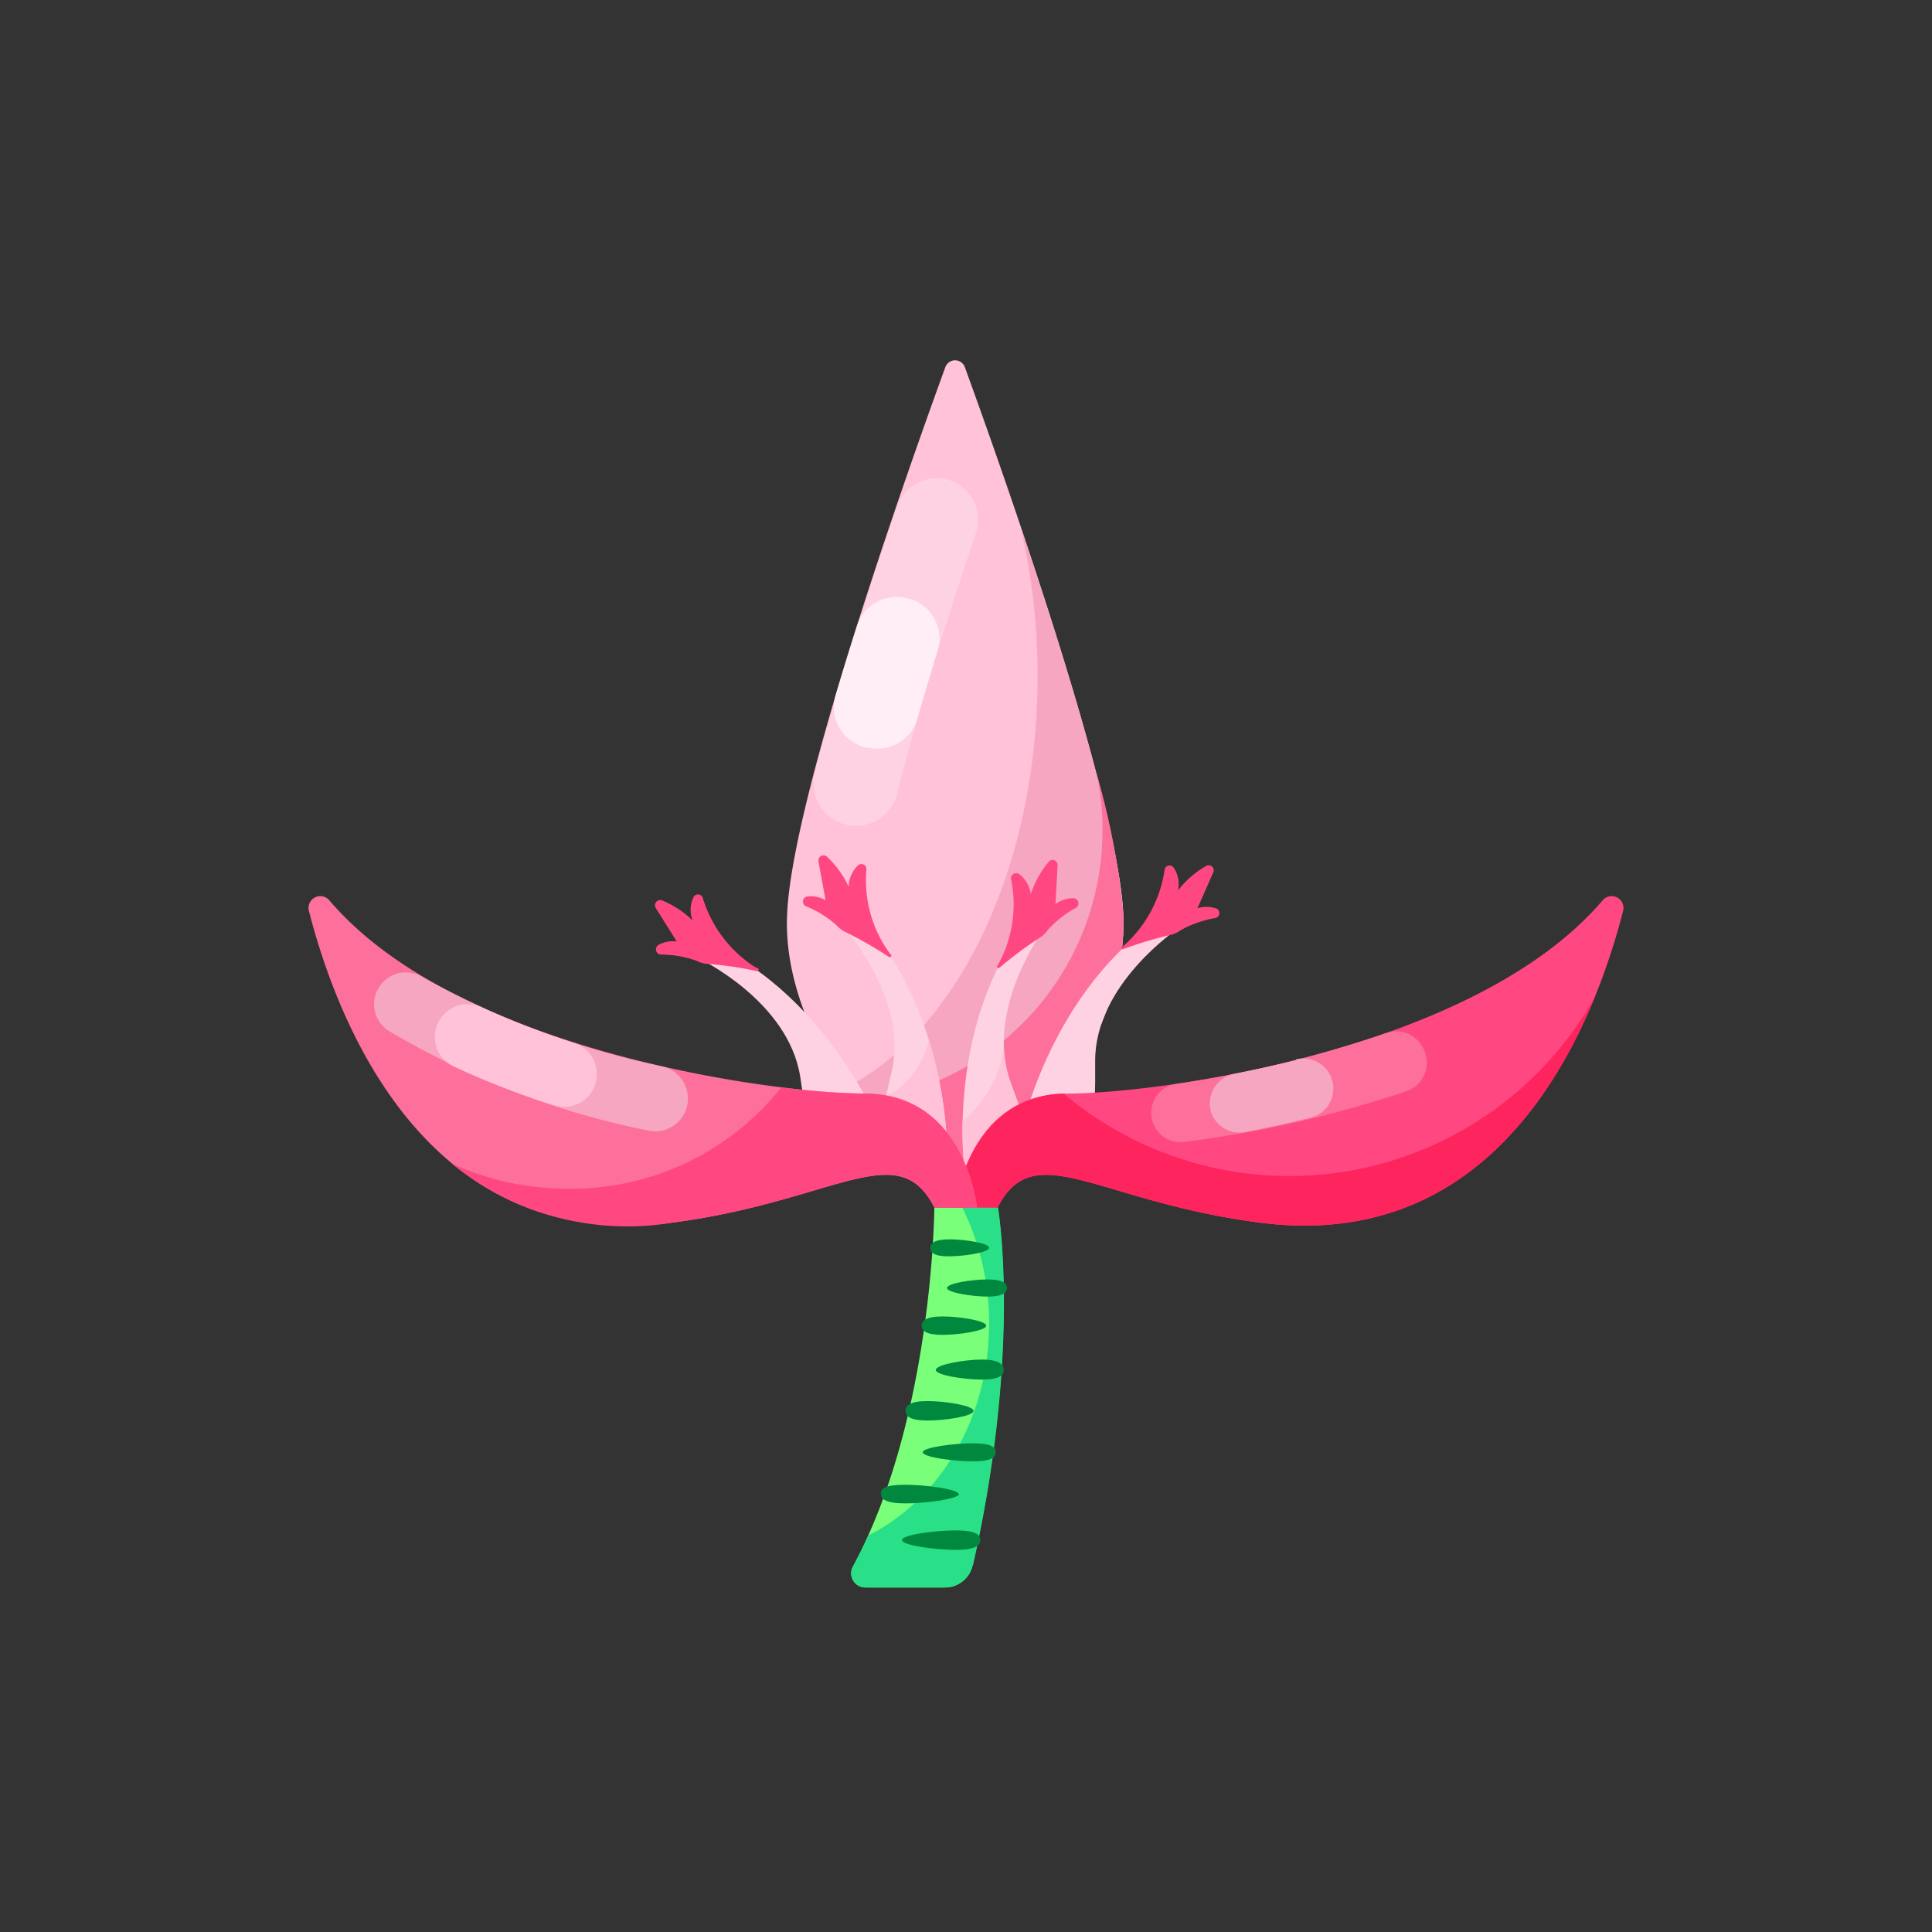<svg id="Layer_1" data-name="Layer 1" xmlns="http://www.w3.org/2000/svg" viewBox="0 0 108 108">
  <rect x="0" y="0" width="108" height="108" fill="#333333" stroke="none"/>
  <defs>
    <style>
      .cls-1 {
        fill: #ffc2d9;
      }

      .cls-2 {
        fill: #ffd2e3;
      }

      .cls-3 {
        fill: #ffeef5;
      }

      .cls-4 {
        fill: #f7a6c1;
      }

      .cls-5 {
        fill: #fc709b;
      }

      .cls-6 {
        fill: #ff4881;
      }

      .cls-7 {
        fill: #79ff79;
      }

      .cls-8 {
        fill: #29e088;
      }

      .cls-9 {
        fill: #00893e;
      }

      .cls-10 {
        fill: #fe255f;
      }
    </style>
  </defs>
  <g>
    <path class="cls-1" d="M62.79,51.1c-.31-6.7-6.91-25.23-8.86-30.59a.58.58,0,0,0-1.08,0C50.9,25.87,44.29,44.4,44,51.1c-.27,5.77,4,11.24,6.29,13.72a4.18,4.18,0,0,0,6.24,0C58.79,62.34,63.06,56.87,62.79,51.1Z"/>
    <path class="cls-2" d="M50.15,44.37c1.12-4.5,2.84-9.94,4.42-14.62A2.34,2.34,0,0,0,53.44,27l0,0a2.33,2.33,0,0,0-3.28,1.31c-1.56,4.59-3.37,10.18-4.62,14.93A2.38,2.38,0,0,0,47,46l0,0A2.37,2.37,0,0,0,50.15,44.37Z"/>
    <path class="cls-3" d="M47.9,35c-.41,1.29-.81,2.59-1.19,3.87a2.32,2.32,0,0,0,1.7,2.92l.11,0a2.32,2.32,0,0,0,2.76-1.62c.36-1.24.74-2.51,1.13-3.79a2.32,2.32,0,0,0-1.53-2.9l-.05,0A2.33,2.33,0,0,0,47.9,35Z"/>
    <path class="cls-4" d="M56.51,64.82a4.49,4.49,0,0,1-1.43,1,4.11,4.11,0,0,1-1.69.36,4.22,4.22,0,0,1-3.12-1.4,31.09,31.09,0,0,1-3.08-3.93C53.47,57.72,58,48.57,58,37.78a36.58,36.58,0,0,0-.95-8.33C59.61,37,62.58,46.66,62.79,51.1,63.06,56.87,58.79,62.34,56.51,64.82Z"/>
    <path class="cls-5" d="M56.51,64.82a4.49,4.49,0,0,1-1.43,1,4.11,4.11,0,0,1-1.69.36,4.22,4.22,0,0,1-3.12-1.4,31.62,31.62,0,0,1-2.55-3.16,15.26,15.26,0,0,0,13.91-15.2,14.75,14.75,0,0,0-.34-3.21,41.72,41.72,0,0,1,1.5,7.85c.27,5.77-4,11.24-6.28,13.72Z"/>
    <g>
      <path class="cls-2" d="M57.08,63.92c-.33,0,1.64-8.83,8.12-12.79l.65.78S61.22,55,61.22,59.29C61.22,62.51,61.44,64.4,57.08,63.92Z"/>
      <path class="cls-6" d="M62.73,52.94a7,7,0,0,0,2.37-4.31.28.28,0,0,1,.5-.14,1.64,1.64,0,0,1,.25,1.29,5.23,5.23,0,0,1,1.57-1.37.28.28,0,0,1,.4.36l-.88,2a1.65,1.65,0,0,1,1,0,.28.28,0,0,1,0,.55A6,6,0,0,0,66,52a1.47,1.47,0,0,1-.52.25,22.56,22.56,0,0,0-2.7.81.09.09,0,0,1-.09-.15Z"/>
    </g>
    <g>
      <path class="cls-2" d="M54.15,66.22c-.32.08-1.44-8.86,3.31-14.78l.88.52s-3.31,4.47-1.86,8.5c1.09,3,1.94,4.74-2.33,5.76Z"/>
      <path class="cls-1" d="M54.15,66.22c-.13,0-.39-1.41-.34-3.53a6.66,6.66,0,0,0,2.31-4.18,6.33,6.33,0,0,0,.36,2c1.09,3,1.94,4.74-2.33,5.76Z"/>
      <path class="cls-6" d="M55.75,54a6.94,6.94,0,0,0,.77-4.84.29.29,0,0,1,.43-.31A1.63,1.63,0,0,1,57.62,50a5.22,5.22,0,0,1,1-1.82.28.28,0,0,1,.5.2L59,50.54a1.71,1.71,0,0,1,1-.33.29.29,0,0,1,.16.53A5.87,5.87,0,0,0,58.56,52a1.42,1.42,0,0,1-.41.4,21.85,21.85,0,0,0-2.26,1.68.09.09,0,0,1-.14-.12Z"/>
    </g>
    <g>
      <path class="cls-2" d="M49.52,64.12c.31-.08-3-8.48-9.94-11.43l-.53.88s5,2.36,5.68,6.6c.48,3.18.54,5.09,4.79,4Z"/>
      <path class="cls-6" d="M42.29,54.11a7,7,0,0,1-3-3.9.28.28,0,0,0-.52-.06,1.62,1.62,0,0,0-.05,1.31A5.27,5.27,0,0,0,37,50.33a.29.29,0,0,0-.34.43l1.17,1.87a1.68,1.68,0,0,0-1,.18.29.29,0,0,0,.11.55,6,6,0,0,1,2,.35,1.59,1.59,0,0,0,.55.17,19.55,19.55,0,0,1,2.79.4.09.09,0,0,0,.07-.17Z"/>
    </g>
    <g>
      <path class="cls-2" d="M52.81,65.32c.32,0,.38-9-5-14.29l-.81.62s3.82,4.05,2.85,8.23c-.72,3.14-1.36,4.93,3,5.44Z"/>
      <path class="cls-1" d="M52.81,65.32c-3.63-.42-3.8-1.73-3.33-4a4.71,4.71,0,0,0,2.44-3.21c1.19,3.83,1.09,7.2.89,7.17Z"/>
      <path class="cls-6" d="M49.78,53.35a6.92,6.92,0,0,1-1.35-4.72.28.28,0,0,0-.46-.26,1.68,1.68,0,0,0-.53,1.2,5.42,5.42,0,0,0-1.22-1.69.29.29,0,0,0-.47.27l.4,2.17a1.71,1.71,0,0,0-1-.21.29.29,0,0,0-.1.55,5.8,5.8,0,0,1,1.72,1.07,1.52,1.52,0,0,0,.45.35,22.28,22.28,0,0,1,2.45,1.4.09.09,0,0,0,.13-.13Z"/>
    </g>
    <g>
      <path class="cls-7" d="M55.77,67.5H52.23s-.06,11.76-4.55,20.07a.79.79,0,0,0,.69,1.17h4.45a1.58,1.58,0,0,0,1.55-1.24c2.75-12.2,1.4-20,1.4-20Z"/>
      <path class="cls-8" d="M54.37,87.5a1.58,1.58,0,0,1-1.55,1.24H48.37a.79.79,0,0,1-.69-1.17c.31-.57.59-1.15.86-1.74,4-2,6.75-6.53,6.75-11.86a14.47,14.47,0,0,0-1.5-6.47h2s1.35,7.8-1.4,20Z"/>
      <g>
        <path class="cls-9" d="M55.29,69.75c0,.27-1.41.48-2.26.48S52,70,52,69.75s.24-.47,1.08-.47S55.29,69.49,55.29,69.75Z"/>
        <path class="cls-9" d="M55.13,74.11c0,.28-1.53.51-2.44.51s-1.17-.23-1.17-.51.25-.52,1.17-.52S55.13,73.82,55.13,74.11Z"/>
        <path class="cls-9" d="M52.31,76.58c0,.3,1.61.54,2.58.54s1.22-.24,1.22-.54S55.85,76,54.89,76,52.31,76.28,52.31,76.58Z"/>
        <path class="cls-9" d="M52.94,72c0,.26,1.42.48,2.27.48s1.08-.22,1.08-.48-.24-.48-1.08-.48-2.27.21-2.27.48Z"/>
        <path class="cls-9" d="M54.42,78.87c0,.3-1.61.54-2.57.54s-1.23-.24-1.23-.54.26-.55,1.23-.55S54.42,78.57,54.42,78.87Z"/>
        <path class="cls-9" d="M53.62,83.5c0,.3-1.89.54-3,.54s-1.38-.24-1.38-.54S49.47,83,50.6,83s3,.24,3,.54Z"/>
        <path class="cls-9" d="M50.42,86.09c0,.3,1.89.55,3,.55s1.38-.25,1.38-.55-.26-.54-1.38-.54S50.42,85.79,50.42,86.09Z"/>
        <path class="cls-9" d="M51.58,81.18c0,.28,1.75.51,2.8.51s1.28-.23,1.28-.51-.24-.5-1.28-.5S51.58,80.91,51.58,81.18Z"/>
      </g>
      <path class="cls-6" d="M53.39,67.5s.64-6.37,6.29-6.37c5.13,0,22.74-2.4,29.9-10.79a.66.66,0,0,1,1.15.59c-1.62,6.31-6.63,19.22-20.36,17.41-9.05-1.19-12.57-4.84-14.6-.84Z"/>
    </g>
    <path class="cls-10" d="M89.18,55.68c-2.61,6.41-8,14.09-18.81,12.66-9.05-1.19-12.57-4.84-14.6-.84H53.39s.62-6.2,6.07-6.37a19.57,19.57,0,0,0,29.72-5.45Z"/>
    <path class="cls-5" d="M54.61,67.5s-.64-6.37-6.29-6.37c-5.13,0-22.74-2.4-29.9-10.79a.66.66,0,0,0-1.15.59c1.62,6.31,6.63,19.22,20.36,17.41,9-1.19,12.57-4.84,14.6-.84Z"/>
    <path class="cls-6" d="M54.61,67.5H52.23c-2-4-5.55-.35-14.6.84a15.43,15.43,0,0,1-12.36-3.29,15.57,15.57,0,0,0,6.51,1.4,15,15,0,0,0,11.9-5.67,38.63,38.63,0,0,0,4.64.35C54,61.13,54.61,67.5,54.61,67.5Z"/>
    <path class="cls-4" d="M37,59.61a47.34,47.34,0,0,1-13.4-5,1.77,1.77,0,0,0-2.39.54l0,0a1.77,1.77,0,0,0,.51,2.47A46.2,46.2,0,0,0,36.24,63.2a1.82,1.82,0,0,0,2.21-1.7v0A1.83,1.83,0,0,0,37,59.61Z"/>
    <path class="cls-1" d="M24.59,57l0,0a1.81,1.81,0,0,0,.76,2.61A44.32,44.32,0,0,0,31,61.79a1.82,1.82,0,0,0,2.32-1.34v0a1.83,1.83,0,0,0-1.23-2.15,45.87,45.87,0,0,1-5.19-2,1.82,1.82,0,0,0-2.3.68Z"/>
    <path class="cls-5" d="M52.25,67.5h0a.8.8,0,0,0-.08-.16A.86.86,0,0,1,52.25,67.5Z"/>
    <path class="cls-5" d="M77.48,57.75a65.06,65.06,0,0,1-11.73,2.84,1.63,1.63,0,0,0-1.35,2v0a1.64,1.64,0,0,0,1.83,1.24A64,64,0,0,0,78.62,61a1.68,1.68,0,0,0,1-2.26v0A1.68,1.68,0,0,0,77.48,57.75Z"/>
    <path class="cls-4" d="M72.45,59.26c-1.19.3-2.35.55-3.47.77a1.68,1.68,0,0,0-1.24,2.25l0,0a1.67,1.67,0,0,0,1.87,1c1.17-.22,2.4-.49,3.65-.8a1.67,1.67,0,0,0,1.19-2.15v0a1.67,1.67,0,0,0-2-1.11Z"/>
  </g>
</svg>
